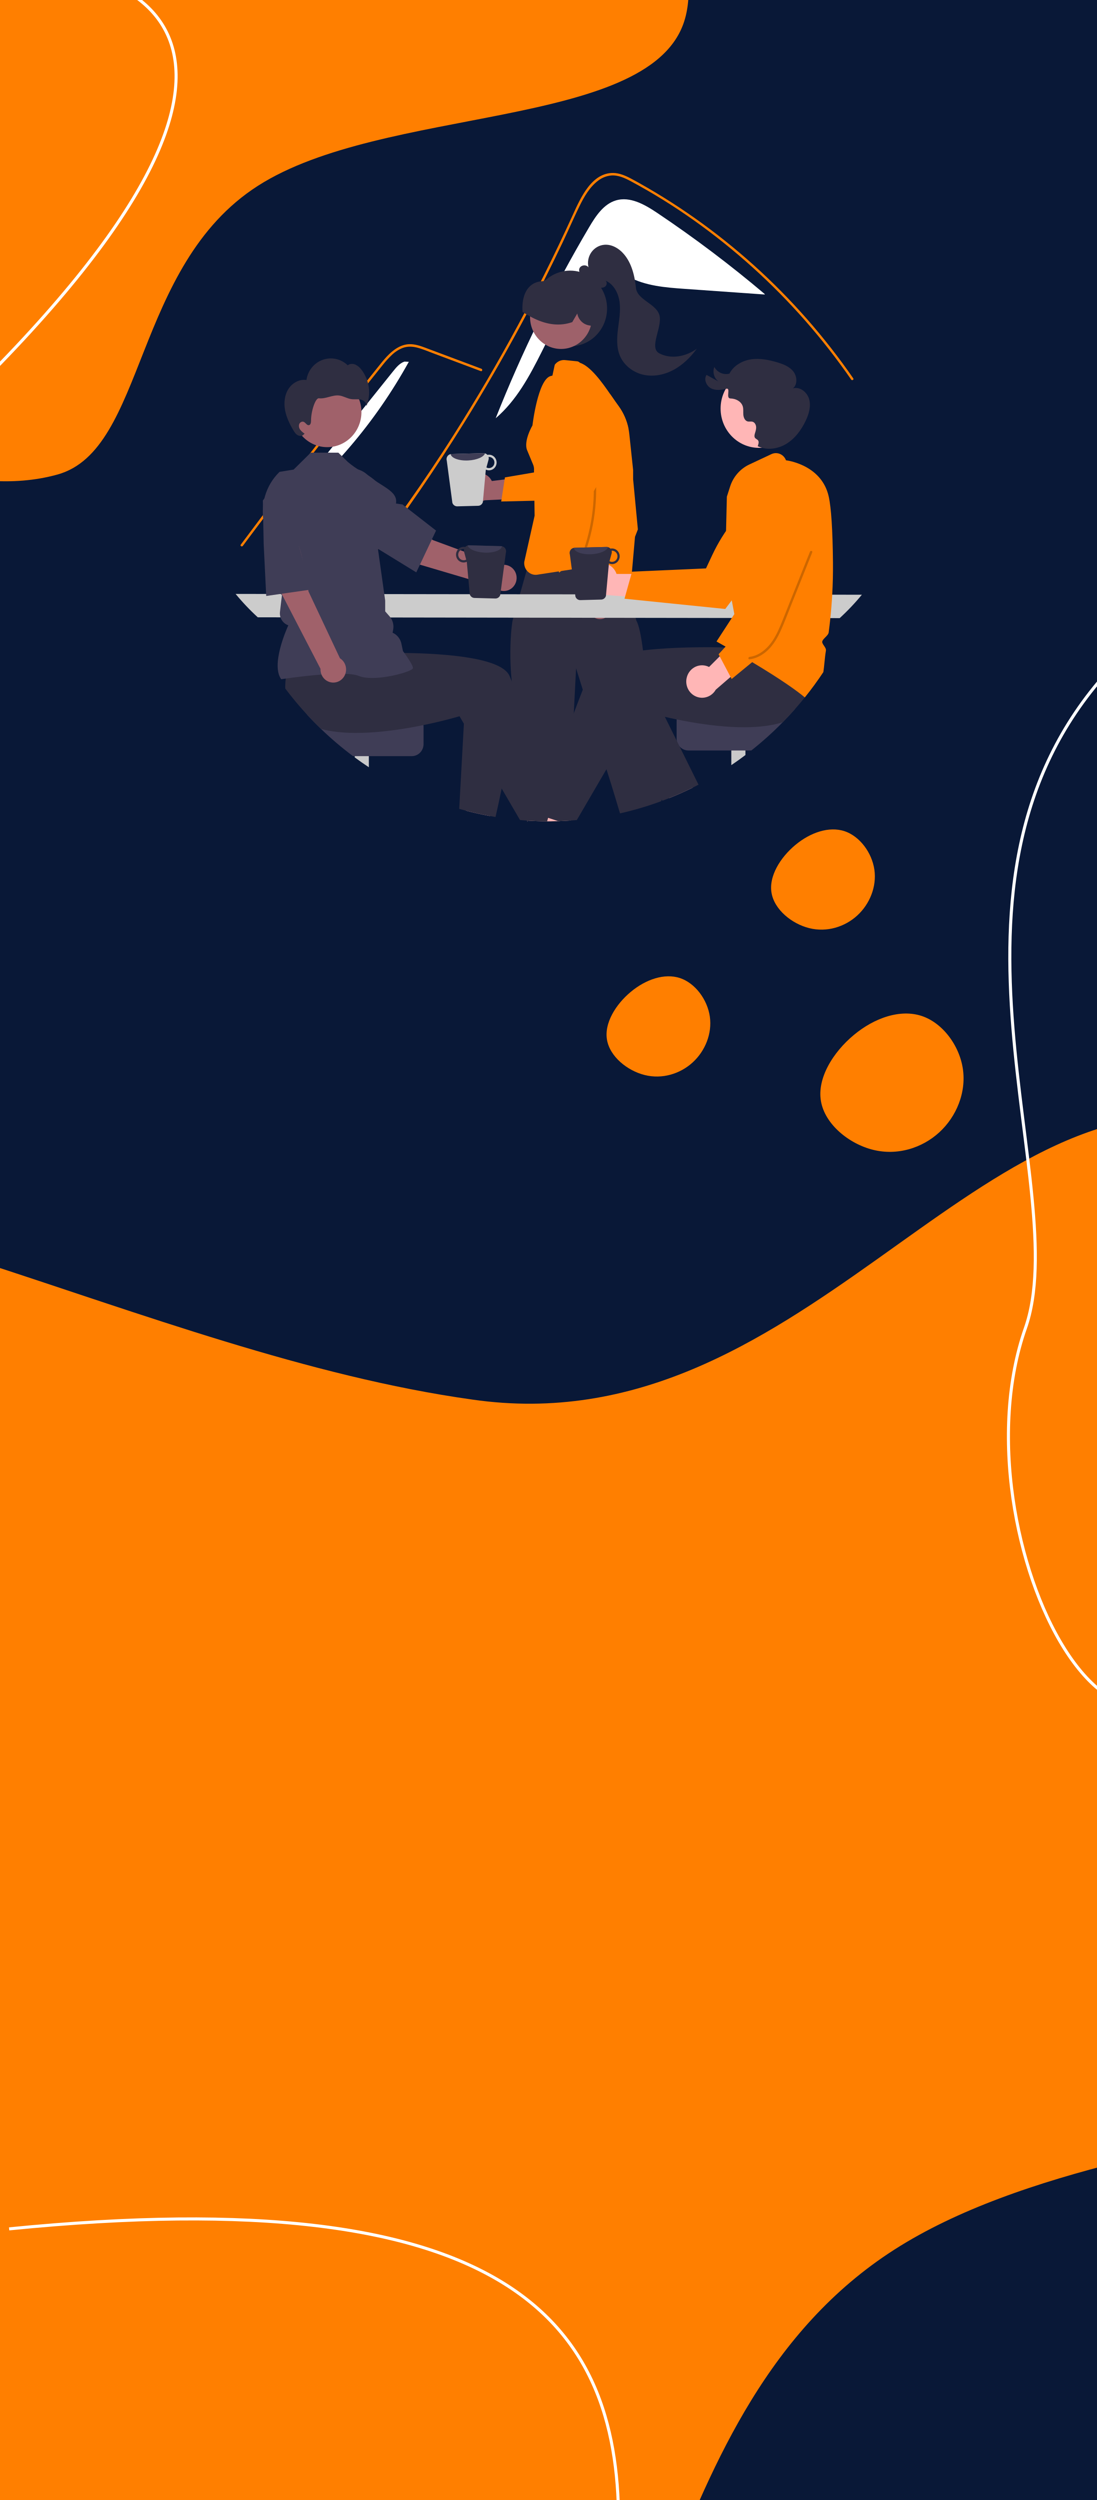 <svg width="360" height="820" viewBox="0 0 360 820" fill="none" xmlns="http://www.w3.org/2000/svg">
<rect x="0" y="0" width="360" height="820" fill="#808080" stroke="none"/>
<g clip-path="url(#clip0_505_2)">
<rect width="360" height="820" fill="#091837"/>
<path d="M227.329 348.434C223.227 352.191 217.343 354.017 211.575 352.584C205.807 351.151 200.135 346.491 199.198 341.044C198.237 335.603 202.046 329.42 207.012 325.298C211.954 321.181 218.078 319.12 223.136 320.778C228.169 322.443 232.141 327.853 232.943 333.408C233.744 338.963 231.43 344.677 227.329 348.434Z" fill="#FF7F00"/>
<path d="M281.329 300.259C277.227 304.016 271.343 305.842 265.575 304.409C259.807 302.976 254.135 298.316 253.198 292.869C252.237 287.428 256.046 281.245 261.012 277.123C265.954 273.006 272.078 270.945 277.136 272.603C282.169 274.268 286.141 279.678 286.943 285.233C287.744 290.788 285.43 296.502 281.329 300.259Z" fill="#FF7F00"/>
<path d="M308.243 371.379C302.582 376.565 294.459 379.084 286.498 377.106C278.536 375.129 270.707 368.697 269.415 361.178C268.088 353.667 273.345 345.133 280.2 339.444C287.021 333.761 295.474 330.915 302.456 333.205C309.403 335.502 314.886 342.97 315.992 350.637C317.099 358.305 313.905 366.193 308.243 371.379Z" fill="#FF7F00"/>
<path d="M401 367.285C483.08 382.21 597.932 562.359 572.901 631.61C547.87 700.861 375.58 685.287 293.5 737.823C211.42 790.358 220.133 911.001 161.92 927.12C103.708 943.239 30.36 913.986 -55.212 861.451C-140.785 808.319 -237.418 733.098 -261.867 632.207C-285.734 531.912 -238 405.947 -152.427 391.022C-67.437 375.5 47.889 444.098 155 459.023C262.693 474.544 318.92 351.763 401 367.285Z" fill="#FF7F00"/>
<path d="M363.407 220.375C300.5 290.075 352.585 389.943 336.5 435.625C312.5 503.787 371.853 618.237 405 524.146" stroke="white"/>
<g clip-path="url(#clip1_505_2)">
<path d="M289 157.744C289.014 170.455 286.904 183.074 282.76 195.055C282.742 195.111 282.724 195.161 282.703 195.217V195.22C279.6 204.134 275.397 212.605 270.198 220.428C269.297 221.791 268.364 223.132 267.399 224.45C266.337 225.908 265.242 227.337 264.113 228.737C263.073 230.029 262.004 231.295 260.908 232.537C259.606 234.016 258.265 235.457 256.885 236.861C253.637 240.173 250.188 243.272 246.56 246.14C245.923 246.647 245.279 247.144 244.628 247.633C243.113 248.778 241.569 249.883 239.994 250.947C236.529 253.292 232.936 255.431 229.231 257.353C228.591 257.687 227.947 258.015 227.299 258.334C224.796 259.572 222.241 260.711 219.636 261.751C218.893 262.051 218.147 262.34 217.394 262.618C217.267 262.668 217.14 262.716 217.01 262.761C208.076 266.063 198.757 268.147 189.292 268.96C188.634 269.021 187.976 269.072 187.316 269.114C186.617 269.164 185.917 269.205 185.217 269.236C184.663 269.265 184.111 269.286 183.554 269.302C183.44 269.307 183.324 269.313 183.21 269.313C182.462 269.336 181.711 269.351 180.958 269.358C180.639 269.36 180.321 269.363 180 269.363C179.849 269.363 179.699 269.363 179.549 269.36C177.377 269.352 175.221 269.28 173.082 269.143C173.038 269.14 172.994 269.135 172.95 269.135C172.183 269.082 171.419 269.026 170.658 268.957C167.947 268.724 165.266 268.388 162.614 267.95C162.003 267.852 161.394 267.746 160.786 267.632C158.148 267.154 155.544 266.579 152.975 265.906C152.211 265.707 151.452 265.499 150.696 265.283C140.198 262.287 130.2 257.688 121.041 251.639C119.467 250.602 117.922 249.524 116.407 248.405C116.22 248.272 116.037 248.134 115.853 247.996C112.171 245.248 108.662 242.266 105.344 239.069C103.772 237.558 102.246 235.999 100.766 234.392C81.614 213.696 70.958 186.257 71 157.744C71 96.099 119.801 46.125 180 46.125C240.198 46.125 289 96.099 289 157.744Z" fill="#091837"/>
<path d="M193.298 74.581C195.48 70.884 198.066 66.938 202.116 65.731C206.806 64.333 211.624 67.11 215.711 69.85C227.933 78.044 239.703 86.924 250.967 96.45L250.954 96.593C242.185 95.974 233.416 95.355 224.646 94.735C218.31 94.288 211.757 93.779 206.157 90.71C204.033 89.545 201.962 87.989 199.554 87.881C196.563 87.746 193.954 89.885 191.905 92.12C179.78 105.342 176.272 125.56 162.669 137.176C171.246 115.514 181.488 94.584 193.298 74.581Z" fill="white"/>
<path d="M118.77 186.72C120.111 184.987 120.658 184.581 121.981 182.831C132.75 168.568 142.872 153.824 152.346 138.598C158.782 128.257 164.898 117.718 170.696 106.98C173.456 101.875 176.14 96.73 178.749 91.545C180.773 87.524 182.752 83.48 184.686 79.411C185.239 78.249 185.777 77.082 186.311 75.912C187.571 73.16 188.808 70.395 190.136 67.681C191.649 64.588 193.491 61.345 196.269 59.266C197.533 58.282 199.045 57.686 200.628 57.549C202.89 57.399 204.977 58.355 206.938 59.4C221.292 67.064 234.729 76.673 246.883 87.607C259.068 98.566 269.959 110.946 279.335 124.496C279.622 124.915 280.3 124.515 280.011 124.093C278.871 122.442 277.708 120.809 276.523 119.193C266.687 105.789 255.344 93.617 242.727 82.93C236.481 77.637 229.94 72.72 223.138 68.202C219.677 65.905 216.15 63.715 212.558 61.633C210.747 60.583 208.929 59.547 207.079 58.575C205.266 57.621 203.341 56.763 201.27 56.731C194.221 56.619 190.571 64.793 188.065 70.294C187.277 72.025 186.479 73.751 185.672 75.471C182.623 82.002 179.456 88.474 176.172 94.887C174.145 98.846 172.073 102.781 169.958 106.694C163.373 118.878 156.375 130.816 148.963 142.506C139.144 157.992 129.403 171.673 118.217 186.154C117.909 186.555 118.459 187.126 118.77 186.72Z" fill="#FF7F00"/>
<path d="M157.782 121.717L147.28 117.784L142.066 115.831C140.368 115.195 138.674 114.471 136.918 114.015C135.366 113.613 133.789 113.547 132.259 114.076C130.909 114.588 129.673 115.372 128.625 116.383C127.554 117.393 126.558 118.482 125.644 119.643C124.509 121.04 123.39 122.452 122.267 123.859C117.63 129.665 113.024 135.497 108.448 141.355C103.872 147.212 99.326 153.094 94.811 159.001C90.285 164.922 85.791 170.868 81.327 176.839C80.78 177.571 80.234 178.303 79.688 179.035C79.386 179.439 78.706 179.04 79.012 178.63C83.509 172.599 88.037 166.593 92.596 160.612C97.166 154.616 101.768 148.645 106.402 142.7C111.036 136.755 115.7 130.836 120.396 124.943C121.566 123.475 122.738 122.008 123.912 120.543C124.902 119.307 125.881 118.058 126.967 116.908C128.961 114.797 131.451 112.931 134.433 112.88C136.186 112.851 137.882 113.42 139.51 114.024C141.266 114.674 143.018 115.337 144.771 115.993L155.346 119.954L157.99 120.944C158.459 121.12 158.257 121.895 157.782 121.717Z" fill="#FF7F00"/>
<path d="M129.02 121.756C130.054 120.468 131.172 119.119 132.718 118.595L134.162 118.654C123.172 138.539 108.33 155.914 90.547 169.713C103.371 153.728 116.196 137.742 129.02 121.756Z" fill="white"/>
<path d="M199.222 101.169C199.223 103.201 198.736 105.202 197.806 106.996C196.875 108.791 195.528 110.324 193.884 111.461C192.239 112.598 190.347 113.304 188.374 113.518C186.401 113.731 184.407 113.446 182.566 112.686C180.726 111.926 179.096 110.715 177.82 109.159C176.543 107.604 175.659 105.751 175.245 103.764C174.831 101.777 174.899 99.716 175.445 97.762C175.99 95.809 176.995 94.022 178.372 92.559C178.392 92.539 178.411 92.519 178.43 92.499C178.527 92.395 178.624 92.291 178.726 92.192C178.727 92.192 178.727 92.192 178.728 92.191C178.729 92.191 178.729 92.191 178.73 92.19C178.73 92.19 178.73 92.189 178.731 92.189C178.731 92.188 178.731 92.187 178.731 92.187C178.857 92.067 178.983 91.948 179.114 91.834C180.866 90.261 183.023 89.239 185.327 88.89C187.631 88.54 189.985 88.878 192.107 89.863C194.229 90.848 196.028 92.438 197.29 94.443C198.552 96.448 199.223 98.783 199.222 101.169Z" fill="#2F2E41"/>
<path d="M191.301 111.401C195.271 107.336 195.271 100.746 191.301 96.681C187.331 92.616 180.896 92.616 176.926 96.681C172.956 100.746 172.956 107.336 176.926 111.401C180.896 115.466 187.331 115.466 191.301 111.401Z" fill="#9E616A"/>
<path d="M191.376 94.031C189.802 92.522 187.843 91.499 185.726 91.079C183.608 90.658 181.418 90.858 179.407 91.656C179.348 91.679 179.288 91.706 179.228 91.735C179.226 91.735 179.226 91.738 179.223 91.738C179.029 91.82 178.832 91.905 178.643 91.998L178.527 92.056V92.072C178.506 92.088 178.483 92.106 178.46 92.122C178.412 92.168 178.354 92.2 178.291 92.218C176.336 92.244 174.744 92.923 173.564 94.235C171.987 95.985 171.246 98.814 171.474 102.202L171.479 102.306L171.567 102.364C172.401 102.897 173.191 103.366 173.952 103.777C174.402 104.024 174.84 104.249 175.275 104.456C175.327 104.48 175.379 104.506 175.43 104.53C179.832 106.611 183.858 106.988 187.726 105.67L187.798 105.646L189.442 102.825C189.612 103.789 190.065 104.677 190.74 105.37C191.416 106.063 192.282 106.529 193.222 106.704L193.906 106.829L194.908 107.009L194.949 106.815C195.944 102.229 194.507 97.093 191.376 94.031Z" fill="#2F2E41"/>
<path d="M216.347 115.878C212.888 114.05 217.337 107.414 216.443 103.534C215.549 99.655 209.112 98.407 208.701 94.443C208.291 90.479 207.327 86.391 204.772 83.383C203.14 81.461 200.735 80.042 198.259 80.283C197.421 80.364 196.61 80.629 195.881 81.061C195.153 81.492 194.523 82.079 194.036 82.782C193.549 83.485 193.216 84.287 193.059 85.133C192.901 85.98 192.924 86.851 193.126 87.688C192.421 86.665 190.596 86.887 190.145 88.05C189.743 89.085 190.63 90.338 191.674 90.43C193.04 92.157 194.604 93.99 196.744 94.338C197.433 94.451 198.208 94.368 198.711 93.873C199.215 93.378 199.254 92.389 198.657 92.019C201.346 93.112 202.923 96.09 203.322 99.025C203.721 101.96 203.169 104.929 202.805 107.869C202.441 110.808 202.284 113.901 203.41 116.631C204.74 119.856 207.802 122.168 211.143 122.909C214.484 123.65 218.043 122.926 221.067 121.293C224.092 119.661 226.614 117.169 228.675 114.375C225.125 116.956 220.215 117.922 216.347 115.878Z" fill="#2F2E41"/>
<path d="M177.047 159.601L170.026 208.697L208.351 205.739L196.88 157.44L177.047 159.601Z" fill="#FFB8B8"/>
<path d="M217.14 262.26C217.106 262.429 217.063 262.597 217.011 262.761C212.588 264.399 208.064 265.737 203.47 266.767C202.502 263.506 200.645 257.331 199.019 252.281C197.691 248.158 196.518 244.786 196.109 244.364C194.973 243.205 196.109 241.66 196.109 241.66L191.255 226.205L189.049 219.185L188.293 233.934L187.195 255.298L187.164 255.897C187.164 255.897 185.652 260.534 186.408 261.308C187.164 262.082 185.652 265.177 185.652 265.177L185.217 269.236C184.663 269.265 184.111 269.286 183.555 269.302L183.366 269.363L183.21 269.313C182.462 269.336 181.711 269.351 180.958 269.358C180.639 269.36 180.321 269.363 180 269.363C179.85 269.363 179.7 269.363 179.549 269.36C177.377 269.352 175.221 269.28 173.082 269.143L171.754 258.074L170.382 246.636C170.382 246.636 171.891 243.547 170.382 242.002C169.473 241.071 169.928 239.719 170.439 238.791C170.123 237.357 169.69 235.151 169.108 231.884C169.087 231.776 169.069 231.664 169.048 231.553C168.864 230.516 168.7 229.5 168.554 228.504C168.295 226.751 168.093 225.068 167.937 223.456C167.411 218.235 167.338 212.976 167.72 207.742C167.865 205.881 168.046 204.518 168.165 203.73C168.176 203.656 168.287 203.24 168.468 202.582C168.753 201.53 169.222 199.86 169.747 197.99C170.027 196.999 170.322 195.952 170.615 194.91C171.125 193.104 171.632 191.315 172.041 189.867V189.859C172.401 188.589 172.688 187.587 172.839 187.062C172.911 186.805 172.95 186.664 172.95 186.664C172.95 186.664 173.03 186.646 173.183 186.611C173.657 186.5 174.827 186.232 176.448 185.874C178.138 185.508 180.316 185.044 182.708 184.572C184.756 184.169 186.962 183.758 189.155 183.39C189.942 183.26 190.729 183.133 191.506 183.013C196.303 182.282 200.707 181.865 202.794 182.34C202.939 182.371 203.081 182.411 203.221 182.459C203.363 182.507 203.499 182.57 203.628 182.647C203.693 182.687 204.319 185.19 205.119 188.451C205.127 188.483 205.135 188.517 205.142 188.549C205.383 189.535 205.64 190.585 205.901 191.659C206.168 192.754 206.437 193.87 206.701 194.957C207.486 198.187 208.211 201.175 208.583 202.638C208.726 203.205 208.819 203.542 208.84 203.579C209.715 205.072 210.429 208.731 211.009 213.32C211.527 217.416 211.939 222.255 212.257 226.956C212.415 229.281 212.55 231.574 212.664 233.727C213.049 240.97 213.205 246.626 213.205 246.626C213.205 246.626 213.782 251.34 214.929 253.564C215.07 253.851 215.251 254.116 215.465 254.351C216.229 255.133 216.317 255.812 216.216 256.295C216.172 256.523 216.08 256.738 215.947 256.926C215.916 256.972 215.883 257.015 215.846 257.056C215.747 257.535 215.764 258.033 215.896 258.504C216.028 258.975 216.27 259.406 216.602 259.76C217.334 260.516 217.275 261.597 217.14 262.26Z" fill="#2F2E41"/>
<path d="M204.586 143.854C204.542 143.52 204.495 143.183 204.446 142.844C204.418 142.626 204.384 142.409 204.353 142.194C204.024 140.025 205.394 138.17 203.62 136.669C203.205 136.323 202.867 135.891 202.628 135.402L202.222 134.564L201.474 133.01L199.837 129.632L199.555 129.052C199.475 128.887 199.384 128.728 199.281 128.577C198.975 128.122 198.577 127.741 198.113 127.458L194.048 124.977C193.42 124.595 192.914 124.034 192.593 123.362L192.492 123.15C192.044 122.209 191.242 119.958 190.292 118.98L190.289 118.977C190.082 118.734 189.801 118.571 189.491 118.513L185.445 118.102C184.798 118.035 184.144 118.141 183.549 118.41C182.954 118.679 182.438 119.102 182.051 119.637L181.939 120.154L181.289 123.184L181.253 123.192C181.062 123.238 180.87 123.283 180.681 123.338C176.484 124.513 174.734 139.538 174.734 139.538C174.734 139.538 171.795 144.503 172.95 147.576L175.011 152.532C175.027 152.569 175.039 152.608 175.047 152.648C175.233 153.188 175.299 153.763 175.239 154.332L175.241 154.525L175.246 154.952L175.262 156.047L175.311 159.679L175.373 164.226L175.428 168.1L175.446 169.131L172.052 184.257C171.996 184.754 172.037 185.257 172.171 185.738C172.306 186.219 172.532 186.668 172.836 187.059L172.839 187.062C172.913 187.16 172.993 187.253 173.077 187.343L173.079 187.346C173.16 187.43 173.242 187.507 173.328 187.584C173.737 187.95 174.219 188.22 174.74 188.376C175.262 188.531 175.81 188.568 176.347 188.483L176.8 188.411H176.802L183.379 187.401H183.384L184.145 187.285H184.15L191.511 186.152H191.516L192.777 185.956C192.878 185.943 192.976 185.93 193.077 185.922L199.817 185.447C199.971 185.437 200.125 185.416 200.278 185.386H200.28C200.873 185.266 201.428 185.002 201.9 184.616C202.372 184.229 202.746 183.733 202.991 183.167C203.093 182.94 203.17 182.703 203.221 182.459C203.28 182.195 203.312 181.926 203.317 181.656L203.392 175.155L203.649 154.146C203.654 153.445 203.849 152.759 204.213 152.166C205.148 150.638 205.042 147.367 204.586 143.854Z" fill="#FF7F00"/>
<path d="M193.286 199.964C193.191 199.428 193.213 198.877 193.348 198.351C193.484 197.824 193.73 197.335 194.07 196.916C194.411 196.498 194.836 196.161 195.318 195.929C195.799 195.698 196.324 195.577 196.856 195.575L201.06 183.059L205.16 188.507L200.538 199.558C200.482 200.473 200.099 201.335 199.463 201.98C198.827 202.625 197.982 203.009 197.088 203.059C196.195 203.109 195.314 202.822 194.613 202.251C193.912 201.681 193.44 200.867 193.286 199.964Z" fill="#9E616A"/>
<path d="M209.329 173.63L208.384 176.07L207.064 191.158C206.653 191.264 206.261 191.433 205.901 191.659C205.118 192.155 204.522 192.907 204.209 193.794C203.897 194.68 203.886 195.649 204.179 196.543L204.568 197.736L201.681 196.826L196.935 195.334L191.34 193.573L192.288 190.426C192.507 189.703 192.551 188.936 192.417 188.192C192.283 187.447 191.973 186.747 191.516 186.152C191.403 186.004 191.281 185.864 191.151 185.731L191.506 183.013L191.716 181.399L189.155 183.39L184.148 187.285H184.145L183.482 187.802C183.482 187.802 183.446 187.664 183.379 187.401C183.252 186.895 183.014 185.924 182.708 184.572C181.195 177.834 180.081 171.009 179.371 164.134C179.216 162.585 179.081 161 178.972 159.39C178.861 157.733 178.778 156.052 178.734 154.361C178.361 140.593 180.427 126.159 189.062 118.778C189.479 118.781 189.894 118.849 190.292 118.98C193.787 120.08 197.621 125.457 200.272 129.304C200.899 130.213 201.458 131.035 201.932 131.695L203.079 133.294C204.645 135.478 205.729 137.985 206.256 140.641C206.367 141.203 206.454 141.772 206.517 142.348L207.77 154.151V157.192L209.329 173.63Z" fill="#FF7F00"/>
<path d="M77.315 194.79C79.564 197.519 81.997 200.083 84.595 202.465L275.56 202.73C278.159 200.349 280.591 197.784 282.841 195.055L77.315 194.79Z" fill="#CCCCCC"/>
<path d="M180.958 269.358C180.64 269.36 180.321 269.363 180 269.363C179.85 269.363 179.7 269.363 179.55 269.36C177.377 269.352 175.221 269.28 173.082 269.143L173.134 269.575L172.95 269.135L168.846 259.352L171.754 258.074L177.087 255.727L178.705 261.425L180.254 266.881L180.715 268.499L180.958 269.358Z" fill="#FFB6B6"/>
<path d="M161.946 257.999L160.786 267.632C158.148 267.154 155.544 266.579 152.975 265.906V258.002L161.946 257.999Z" fill="#FFB6B6"/>
<path d="M121.042 240.247V251.639C119.467 250.602 117.923 249.524 116.407 248.405V240.247H121.042Z" fill="#CACACA"/>
<path d="M138.997 238.348V244.041C138.997 245.089 138.59 246.095 137.866 246.836C137.142 247.578 136.161 247.995 135.137 247.996H115.853C112.172 245.248 108.662 242.266 105.344 239.069C103.773 237.558 102.247 235.999 100.767 234.392H135.137C136.16 234.394 137.142 234.811 137.866 235.553C138.589 236.294 138.996 237.3 138.997 238.348Z" fill="#3F3D56"/>
<path d="M184.189 269.095L183.555 269.302L183.366 269.363L183.21 269.313C182.462 269.336 181.711 269.351 180.958 269.358C180.639 269.36 180.321 269.363 180 269.363C179.85 269.363 179.7 269.363 179.549 269.36C177.377 269.352 175.221 269.28 173.082 269.143L173.134 269.575L172.95 269.135C172.184 269.082 171.42 269.026 170.659 268.957L164.634 258.625L152.235 237.365L150.798 234.902C150.798 234.902 145.897 236.386 138.961 237.81C133.733 238.886 127.351 239.923 121.042 240.262C119.486 240.347 117.935 240.39 116.407 240.376C112.459 240.35 108.666 239.971 105.344 239.069C103.772 237.558 102.247 235.999 100.767 234.392C98.243 231.66 95.857 228.8 93.616 225.821C93.585 224.728 93.64 223.634 93.779 222.549C93.802 222.369 93.825 222.186 93.854 222L94.561 209.709L99.811 208.999L107.801 207.917L116.456 206.745L117.409 214.386C117.409 214.386 124.148 214.036 132.687 214.153C146.402 214.343 164.753 215.743 167.238 221.751C167.471 222.316 167.704 222.886 167.937 223.456C172.764 235.294 177.196 247.906 180.207 256.867C180.782 258.575 181.302 260.147 181.766 261.558C183.296 266.216 184.189 269.095 184.189 269.095Z" fill="#2F2E41"/>
<path d="M169.509 228.525C169.382 229.649 169.248 230.769 169.108 231.884C167.865 241.75 166.154 251.172 164.634 258.625C163.891 262.263 163.192 265.428 162.614 267.95C162.003 267.852 161.394 267.746 160.786 267.632C158.148 267.154 155.544 266.579 152.975 265.906C152.211 265.707 151.452 265.499 150.697 265.283L152.235 237.365L152.742 228.13L168.554 228.504L169.509 228.525Z" fill="#2F2E41"/>
<path d="M194.932 185.344C195.592 184.966 196.324 184.742 197.077 184.686C197.83 184.63 198.586 184.744 199.292 185.019C199.997 185.295 200.636 185.725 201.161 186.281C201.687 186.836 202.087 187.503 202.334 188.234L220.691 188.256L215.43 196.405L198.804 195.134C197.577 195.477 196.271 195.348 195.131 194.77C193.992 194.192 193.099 193.207 192.622 192C192.144 190.793 192.116 189.449 192.542 188.222C192.968 186.995 193.818 185.971 194.932 185.344Z" fill="#FFB6B6"/>
<path d="M204.941 196.364L238.003 199.727L238.09 199.613C238.256 199.394 254.806 177.701 257.587 172.537C259.298 169.434 259.921 165.826 259.352 162.31L259.333 162.225L259.268 162.168C257.919 161.01 256.226 160.358 254.467 160.319C252.709 160.279 250.989 160.855 249.593 161.95C242.877 167.276 237.463 174.127 233.777 181.963L231.685 186.423L207.422 187.489L204.941 196.364Z" fill="#FF7F00"/>
<path d="M192.189 257.496L187.317 269.114C186.618 269.164 185.918 269.205 185.217 269.236C184.663 269.265 184.111 269.286 183.555 269.302L183.366 269.363L183.21 269.313C182.462 269.336 181.711 269.351 180.958 269.358C180.64 269.36 180.321 269.363 180 269.363C179.85 269.363 179.7 269.363 179.549 269.36L179.873 268.226L180.254 266.881L181.766 261.558L183.948 253.871L187.195 255.298L192.189 257.496Z" fill="#FFB6B6"/>
<path d="M227.3 258.334C224.796 259.572 222.242 260.711 219.636 261.751L217.089 257.363L225.301 253.67L227.3 258.334Z" fill="#FFB6B6"/>
<path d="M244.628 238.391V247.633C243.114 248.778 241.569 249.883 239.994 250.947V238.391H244.628Z" fill="#CACACA"/>
<path d="M260.909 232.537C259.606 234.016 258.265 235.457 256.885 236.861C253.637 240.173 250.189 243.272 246.56 246.14H225.899C225.351 246.14 224.808 246.021 224.309 245.789C223.809 245.557 223.364 245.218 223.002 244.796L222.999 244.788C222.569 244.29 222.269 243.688 222.129 243.038L222.127 243.033C222.068 242.754 222.039 242.47 222.039 242.185V236.492C222.039 235.444 222.446 234.439 223.17 233.697C223.894 232.955 224.875 232.538 225.899 232.537H260.909Z" fill="#3F3D56"/>
<path d="M269.421 210.319L267.182 220.145C267.401 221.568 267.474 223.011 267.399 224.45C266.338 225.908 265.243 227.337 264.114 228.737C263.073 230.028 262.005 231.295 260.909 232.537C259.606 234.016 258.265 235.457 256.885 236.861C253.291 238.017 249.056 238.489 244.628 238.521C243.101 238.534 241.55 238.491 239.994 238.407C233.684 238.067 227.302 237.031 222.075 235.954C220.692 235.673 219.393 235.387 218.197 235.108C215.931 234.586 214.036 234.098 212.664 233.727C211.118 233.313 210.238 233.046 210.238 233.046L204.358 243.128L199.019 252.281L189.292 268.96C188.635 269.021 187.976 269.072 187.317 269.114C186.618 269.164 185.918 269.205 185.217 269.236C184.663 269.265 184.111 269.286 183.555 269.302L183.366 269.363L183.21 269.313L180.715 268.499L179.873 268.225L176.846 267.239C176.846 267.239 177.522 265.06 178.705 261.425C179.14 260.091 179.643 258.559 180.207 256.867C182.245 250.754 185.069 242.543 188.293 233.934C189.248 231.378 190.237 228.785 191.255 226.205C192.088 224.087 192.938 221.977 193.797 219.895C195.291 216.287 202.509 214.341 211.009 213.32C211.442 213.27 211.877 213.219 212.314 213.172C216.646 212.705 221.241 212.464 225.539 212.352C227.691 212.297 229.767 212.276 231.699 212.273C232.323 212.273 232.929 212.275 233.519 212.278H233.521C235.114 212.286 236.579 212.31 237.868 212.336C238.119 212.342 238.363 212.35 238.601 212.355H238.604C238.764 212.358 238.922 212.363 239.077 212.366C241.897 212.44 243.626 212.53 243.626 212.53L244.297 207.143L244.434 206.056L244.564 205.022V205.019L244.579 204.889L244.685 204.886L246.55 204.849L262.219 204.536L270.778 204.364L269.421 210.319Z" fill="#2F2E41"/>
<path d="M229.231 257.353C228.592 257.687 227.947 258.015 227.3 258.334C224.796 259.572 222.242 260.711 219.636 261.751C218.893 262.051 218.147 262.34 217.394 262.618C217.311 262.499 217.226 262.379 217.14 262.26C213.547 257.209 208.98 250.544 204.358 243.128C202.424 240.026 200.48 236.792 198.592 233.488L212.257 226.956L213.79 226.224L218.197 235.108L222.127 243.033L223.002 244.796L229.231 257.353Z" fill="#2F2E41"/>
<path d="M249.067 146.887C256.02 146.887 261.656 141.115 261.656 133.995C261.656 126.875 256.02 121.103 249.067 121.103C242.114 121.103 236.477 126.875 236.477 133.995C236.477 141.115 242.114 146.887 249.067 146.887Z" fill="#FFB6B6"/>
<path d="M248.65 146.328C251.594 147.774 255.217 147.284 258.027 145.582C260.837 143.881 262.905 141.106 264.35 138.108C265.409 135.913 266.178 133.398 265.565 131.032C264.952 128.665 262.507 126.682 260.216 127.383C261.785 126.089 261.602 123.42 260.334 121.817C259.066 120.213 257.065 119.442 255.131 118.861C252.325 118.018 249.377 117.422 246.483 117.854C243.589 118.285 240.74 119.89 239.378 122.54C238.433 122.789 237.433 122.711 236.537 122.316C235.64 121.922 234.896 121.234 234.422 120.36C234.106 121.2 234.07 122.123 234.318 122.986C234.567 123.849 235.086 124.604 235.796 125.135L231.876 122.957C230.877 124.376 231.785 126.539 233.302 127.342C234.819 128.145 236.652 127.931 238.308 127.502C239.963 127.073 238.01 130.653 239.717 130.687C241.425 130.722 243.272 131.637 243.76 133.312C244.017 134.19 243.867 135.132 243.943 136.045C244.018 136.958 244.445 137.97 245.309 138.208C245.855 138.358 246.452 138.159 246.993 138.326C247.664 138.533 248.073 139.267 248.132 139.982C248.191 140.697 247.972 141.402 247.756 142.084C246.902 144.781 249.643 143.27 248.789 145.966L248.65 146.328Z" fill="#2F2E41"/>
<path d="M273.352 184.408C273.248 173.76 272.777 166.504 271.954 162.837C269.743 152.98 259.529 151.182 257.929 150.959C257.758 150.495 257.496 150.071 257.159 149.714C256.822 149.358 256.417 149.076 255.968 148.887C255.52 148.698 255.039 148.605 254.555 148.614C254.07 148.624 253.592 148.735 253.152 148.942L245.895 152.346C244.422 153.039 243.105 154.034 242.024 155.27C240.943 156.506 240.122 157.956 239.611 159.531L238.534 162.898L237.993 185.495L239.779 195L239.782 195.005L240.986 201.408L240.157 202.681L235.427 209.945L235.347 210.072L235.344 210.075L235.137 210.39C235.424 210.552 235.709 210.711 235.989 210.87C236.714 211.279 237.421 211.679 238.109 212.071C238.275 212.167 238.438 212.26 238.601 212.355H238.604C238.707 212.413 238.811 212.472 238.912 212.53C241.496 214.009 243.847 215.38 245.967 216.642C246.262 216.817 246.555 216.992 246.842 217.164C256.629 223.026 261.59 226.616 264.114 228.737C265.243 227.337 266.338 225.908 267.399 224.45C268.363 223.133 269.295 221.792 270.198 220.428C270.356 219.362 270.462 218.297 270.566 217.252C270.69 215.995 270.82 214.693 271.037 213.413C271.133 212.846 270.765 212.307 270.411 211.788C270.082 211.302 269.771 210.846 269.836 210.417C269.903 209.974 270.379 209.492 270.843 209.022C271.348 208.508 271.871 207.978 271.946 207.418C272.153 205.859 272.337 204.295 272.497 202.726C272.761 200.172 272.964 197.611 273.106 195.042C273.305 191.495 273.387 187.95 273.352 184.408Z" fill="#FF7F00"/>
<path d="M225.428 221.992C225.642 221.251 226.012 220.566 226.511 219.986C227.011 219.406 227.629 218.946 228.321 218.637C229.014 218.328 229.764 218.179 230.519 218.199C231.274 218.219 232.015 218.409 232.691 218.754L245.821 205.617L247.63 215.208L234.884 226.213C234.242 227.337 233.22 228.181 232.011 228.585C230.803 228.988 229.491 228.924 228.326 228.404C227.16 227.883 226.221 226.943 225.687 225.762C225.154 224.58 225.061 223.239 225.428 221.992Z" fill="#FFB6B6"/>
<path d="M240.109 222.694L266.027 201.408L266.012 201.264C265.982 200.989 262.983 173.632 261.441 167.95C260.543 164.508 258.523 161.484 255.715 159.379L255.643 159.331L255.557 159.338C253.803 159.477 252.148 160.225 250.864 161.457C249.581 162.689 248.745 164.332 248.496 166.115C247.337 174.731 248.15 183.506 250.871 191.745L252.423 196.43L235.818 214.576L240.109 222.694Z" fill="#FF7F00"/>
<path d="M107.38 146.656C113.584 146.656 118.614 141.506 118.614 135.153C118.614 128.799 113.584 123.649 107.38 123.649C101.176 123.649 96.147 128.799 96.147 135.153C96.147 141.506 101.176 146.656 107.38 146.656Z" fill="#A0616A"/>
<path d="M92.288 222.77L92.226 222.682C88.954 217.991 93.876 206.717 94.618 205.083C93.737 204.79 92.981 204.194 92.481 203.395C91.981 202.596 91.767 201.644 91.876 200.701L92.195 197.916L92.529 195.184L90.139 192.737L90.133 192.676L88.758 180.354L86.758 172.17C86.005 169.076 86.069 165.833 86.944 162.773C87.819 159.713 89.474 156.947 91.738 154.758L96.36 154.006L101.977 148.464H111.034L114.14 151.503C120.246 156.628 121.695 154.402 128.58 164.05L123.651 177.35L126.406 196.966L126.408 200.516L127.843 202.15C128.36 202.738 128.736 203.442 128.94 204.205C129.144 204.968 129.172 205.77 129.02 206.546L128.832 207.512C129.561 207.832 130.205 208.327 130.709 208.955C131.213 209.582 131.563 210.324 131.73 211.119L132.234 213.528C132.665 214.11 135.511 217.997 135.511 219.059C135.511 219.219 135.396 219.373 135.15 219.544C133.21 220.889 122.488 223.632 117.743 221.687C112.688 219.617 92.594 222.722 92.392 222.754L92.288 222.77Z" fill="#3F3D56"/>
<path d="M86.581 176.107L95.921 174.234C99.375 179.517 101.23 193.962 101.23 193.962L111.557 215.893C112.191 216.288 112.713 216.848 113.067 217.516C113.422 218.184 113.597 218.937 113.575 219.697C113.554 220.457 113.335 221.198 112.943 221.844C112.551 222.489 111.998 223.017 111.342 223.373C110.686 223.729 109.949 223.901 109.207 223.87C108.465 223.84 107.744 223.608 107.117 223.2C106.491 222.791 105.981 222.22 105.641 221.544C105.3 220.868 105.141 220.112 105.178 219.352L91.709 193.368L86.581 176.107Z" fill="#A0616A"/>
<path d="M86.528 178.376L86.263 164.16L90.658 158.138C91.525 156.959 92.697 156.052 94.041 155.519C95.386 154.986 96.849 154.849 98.265 155.123C100.182 155.508 101.885 156.624 103.03 158.245C104.175 159.866 104.676 161.872 104.431 163.858C103.685 169.877 101.991 177.41 98.159 179.115L98.121 179.132L102.092 193.356L87.363 195.463L86.528 178.376Z" fill="#3F3D56"/>
<path d="M142.003 177.12C142.003 177.12 130.793 168.147 124.714 166.859L119.333 174.898L133.885 184.031L162.218 192.419C162.714 192.984 163.347 193.403 164.053 193.636C164.759 193.869 165.512 193.906 166.236 193.744C166.961 193.582 167.631 193.227 168.178 192.715C168.725 192.202 169.129 191.55 169.351 190.826C169.573 190.101 169.603 189.329 169.439 188.589C169.275 187.848 168.923 187.165 168.418 186.609C167.913 186.053 167.273 185.644 166.564 185.423C165.855 185.202 165.101 185.177 164.379 185.351L142.003 177.12Z" fill="#A0616A"/>
<path d="M122.282 178.923L110.6 171.237L108.161 164.146C107.687 162.752 107.603 161.25 107.919 159.81C108.235 158.37 108.938 157.049 109.948 155.996C111.327 154.579 113.18 153.751 115.133 153.679C117.086 153.608 118.992 154.298 120.466 155.611C124.935 159.596 130.694 160.932 129.944 165.14L132.095 165.462L143.097 174.018L136.609 187.722L122.282 178.923Z" fill="#3F3D56"/>
<path d="M94.638 127.594C95.9 125.596 98.267 124.264 100.561 124.638C100.775 123.138 101.386 121.727 102.329 120.559C103.271 119.39 104.508 118.509 105.906 118.011C107.304 117.512 108.808 117.416 110.256 117.733C111.703 118.05 113.038 118.767 114.114 119.807C114.79 119.256 115.772 119.227 116.574 119.555C117.364 119.922 118.051 120.487 118.572 121.197C119.889 122.879 120.736 124.894 121.023 127.03C121.31 129.165 121.026 131.34 120.201 133.323C120.482 132.279 119.46 131.297 118.428 131.063C117.395 130.828 116.312 131.05 115.266 130.897C113.924 130.702 112.718 129.905 111.374 129.725C110.244 129.575 109.109 129.871 108.007 130.168C106.906 130.466 105.773 130.769 104.642 130.631C103.511 130.494 102.054 134.883 102.074 137.975C102.077 138.561 101.959 139.313 101.4 139.437C100.712 139.59 100.313 138.617 99.657 138.352C99.073 138.116 98.374 138.553 98.17 139.162C98.088 139.473 98.079 139.8 98.144 140.115C98.21 140.43 98.348 140.725 98.548 140.974C98.951 141.469 99.429 141.894 99.964 142.232L99.694 142.462C99.245 143.07 98.314 143.096 97.666 142.72C97.019 142.344 96.594 141.676 96.211 141.023C95.013 138.984 93.963 136.811 93.541 134.471C93.118 132.131 93.377 129.592 94.638 127.594Z" fill="#2F2E41"/>
<path opacity="0.2" d="M193.291 146.926C194.431 151.787 194.956 156.778 194.855 161.777C194.758 166.776 194.044 171.742 192.731 176.558C191.989 179.277 191.054 181.937 189.932 184.516C189.731 184.98 190.4 185.385 190.603 184.918C192.628 180.27 194.06 175.375 194.863 170.353C195.669 165.329 195.85 160.221 195.401 155.151C195.147 152.309 194.692 149.489 194.04 146.714C193.923 146.217 193.174 146.428 193.291 146.926Z" fill="black"/>
<path opacity="0.2" d="M265.809 180.943L259.316 197.174C258.271 199.786 257.257 202.414 256.17 205.008C255.191 207.343 254.074 209.689 252.426 211.615C250.762 213.558 248.525 215.136 245.969 215.444C245.478 215.503 245.472 216.299 245.969 216.239C248.304 215.958 250.397 214.769 252.087 213.125C253.915 211.347 255.203 209.083 256.254 206.759C257.426 204.169 258.423 201.491 259.479 198.85L262.799 190.551L266.558 181.155C266.747 180.681 265.996 180.475 265.809 180.943Z" fill="black"/>
<path d="M188.844 195.675C188.958 196.015 189.175 196.31 189.462 196.516C189.75 196.722 190.094 196.83 190.445 196.823L197.304 196.643C197.658 196.636 198 196.512 198.279 196.289C198.558 196.067 198.759 195.757 198.853 195.408L199.823 184.78C200.168 184.94 200.542 185.018 200.92 185.011C201.249 185.002 201.572 184.928 201.873 184.791C202.173 184.655 202.444 184.459 202.67 184.215C202.897 183.971 203.074 183.684 203.192 183.371C203.31 183.057 203.366 182.722 203.358 182.386C203.35 182.049 203.277 181.718 203.144 181.411C203.011 181.103 202.819 180.826 202.581 180.594C202.343 180.362 202.063 180.18 201.757 180.06C201.45 179.939 201.123 179.881 200.795 179.889C200.644 179.889 200.493 179.905 200.345 179.937C200.185 179.759 199.989 179.618 199.772 179.522C199.555 179.426 199.32 179.377 199.083 179.38L188.533 179.659C188.445 179.662 188.358 179.673 188.273 179.692C188.041 179.736 187.822 179.83 187.629 179.969C187.436 180.107 187.275 180.286 187.155 180.493C187.036 180.701 186.961 180.932 186.936 181.172C186.911 181.412 186.937 181.654 187.011 181.883L188.844 195.675ZM200.022 184.058L200.713 181.525C200.791 181.233 200.793 180.924 200.718 180.631C200.752 180.631 200.781 180.614 200.815 180.614C201.288 180.604 201.746 180.787 202.089 181.122C202.431 181.458 202.629 181.918 202.64 182.403C202.651 182.888 202.474 183.358 202.148 183.709C201.821 184.06 201.372 184.265 200.899 184.278C200.592 184.287 200.289 184.212 200.022 184.058Z" fill="#2F2E41"/>
<path d="M188.273 179.692C188.497 181.008 191.024 181.933 194.063 181.772C196.858 181.64 199.142 180.636 199.561 179.445C199.406 179.398 199.245 179.376 199.083 179.38L188.533 179.659C188.445 179.662 188.358 179.673 188.273 179.692Z" fill="#3F3D56"/>
<path d="M165.999 181.353C166.073 181.124 166.098 180.882 166.074 180.642C166.049 180.402 165.974 180.171 165.854 179.963C165.735 179.756 165.573 179.577 165.381 179.438C165.188 179.3 164.968 179.206 164.737 179.161C164.651 179.143 164.564 179.132 164.477 179.128L153.926 178.849C153.689 178.847 153.455 178.895 153.238 178.991C153.02 179.087 152.825 179.229 152.664 179.407C152.516 179.375 152.366 179.359 152.215 179.359C151.551 179.342 150.909 179.595 150.428 180.064C149.947 180.532 149.668 181.176 149.651 181.855C149.635 182.535 149.882 183.193 150.339 183.685C150.797 184.177 151.426 184.463 152.089 184.48C152.467 184.488 152.842 184.409 153.186 184.25L154.157 194.878C154.25 195.227 154.452 195.536 154.731 195.759C155.01 195.981 155.352 196.105 155.705 196.112L162.564 196.293C162.916 196.3 163.26 196.192 163.547 195.986C163.835 195.779 164.051 195.485 164.165 195.145L165.999 181.353ZM152.111 183.747C151.637 183.735 151.188 183.53 150.862 183.179C150.535 182.827 150.358 182.358 150.369 181.873C150.38 181.388 150.579 180.927 150.921 180.592C151.263 180.257 151.721 180.074 152.195 180.084C152.228 180.084 152.258 180.1 152.291 180.1C152.216 180.394 152.218 180.703 152.297 180.995L152.987 183.528C152.72 183.681 152.417 183.757 152.111 183.747Z" fill="#2F2E41"/>
<path d="M164.737 179.161C164.512 180.478 161.985 181.403 158.946 181.242C156.152 181.11 153.867 180.105 153.449 178.915C153.604 178.868 153.765 178.846 153.926 178.849L164.477 179.128C164.564 179.132 164.651 179.143 164.737 179.161Z" fill="#3F3D56"/>
<path d="M154.738 156.074C155.267 155.678 155.874 155.407 156.516 155.277C157.158 155.148 157.82 155.164 158.456 155.326C159.091 155.487 159.684 155.789 160.194 156.21C160.703 156.631 161.115 157.162 161.403 157.764L177.2 155.807L173.51 163.384L159.074 164.081C158.054 164.508 156.916 164.537 155.877 164.163C154.837 163.789 153.968 163.037 153.433 162.05C152.899 161.063 152.736 159.909 152.977 158.808C153.217 157.707 153.844 156.734 154.738 156.074Z" fill="#9E616A"/>
<path d="M206.256 140.641C205.79 141.576 205.223 142.666 204.586 143.854C202.349 148.04 199.276 153.444 196.909 157.556C194.887 161.063 193.378 163.635 193.336 163.707L193.272 163.813L179.371 164.134L176.388 164.202L175.373 164.226L164.481 164.478L164.585 163.815L165.602 157.246L165.706 156.575L175.246 154.952L178.734 154.361L186.47 153.046L187.814 148.984C190.181 141.845 194.135 135.367 199.366 130.062C199.519 129.911 199.674 129.768 199.837 129.632C199.98 129.516 200.125 129.404 200.272 129.304C200.899 130.213 201.458 131.035 201.932 131.695L203.079 133.294C204.645 135.478 205.729 137.985 206.256 140.641Z" fill="#FF7F00"/>
<path d="M148.455 164.92C148.569 165.26 148.785 165.555 149.073 165.761C149.36 165.967 149.704 166.075 150.056 166.069L156.914 165.888C157.268 165.881 157.61 165.757 157.889 165.534C158.168 165.312 158.37 165.003 158.463 164.653L159.434 154.025C159.778 154.185 160.153 154.264 160.531 154.256C161.194 154.239 161.823 153.953 162.281 153.46C162.738 152.968 162.985 152.31 162.969 151.631C162.952 150.952 162.673 150.307 162.192 149.839C161.711 149.371 161.068 149.117 160.405 149.134C160.254 149.134 160.103 149.15 159.956 149.182C159.795 149.004 159.6 148.863 159.382 148.767C159.165 148.671 158.931 148.622 158.694 148.625L148.143 148.904C148.056 148.907 147.969 148.918 147.883 148.937C147.652 148.981 147.432 149.075 147.239 149.214C147.047 149.352 146.885 149.531 146.765 149.739C146.646 149.946 146.571 150.178 146.546 150.417C146.521 150.657 146.547 150.899 146.621 151.128L148.455 164.92ZM159.633 153.303L160.323 150.771C160.402 150.478 160.404 150.169 160.329 149.876C160.362 149.876 160.392 149.86 160.425 149.859C160.899 149.849 161.357 150.032 161.699 150.367C162.041 150.703 162.24 151.163 162.251 151.648C162.262 152.133 162.085 152.603 161.758 152.954C161.432 153.306 160.982 153.51 160.509 153.523C160.203 153.533 159.9 153.457 159.633 153.303Z" fill="#CCCCCC"/>
<path d="M147.883 148.937C148.108 150.253 150.635 151.178 153.674 151.017C156.468 150.885 158.753 149.881 159.171 148.69C159.016 148.643 158.855 148.621 158.694 148.625L148.143 148.904C148.056 148.907 147.969 148.918 147.883 148.937Z" fill="#3F3D56"/>
</g>
<path d="M138.343 -124.37C179.364 -116.905 236.763 -26.802 224.253 7.834C211.744 42.47 125.639 34.681 84.618 60.957C43.598 87.233 47.952 147.574 18.86 155.636C-10.233 163.697 -46.89 149.067 -89.656 122.791C-132.422 96.216 -180.716 58.594 -192.935 8.133C-204.863 -42.031 -181.007 -105.033 -138.241 -112.498C-95.766 -120.261 -38.13 -85.951 15.401 -78.487C69.222 -70.723 97.323 -132.133 138.343 -124.37Z" fill="#FF7F00"/>
<path d="M-40 157.34C112.8 21.63 53 -11.614 4 -11.272" stroke="white"/>
<path d="M3 731.012C165.944 714.817 203 760.817 203 827.175" stroke="white"/>
</g>
<defs>
<clipPath id="clip0_505_2">
<rect width="360" height="820" fill="white"/>
</clipPath>
<clipPath id="clip1_505_2">
<rect width="218" height="223.45" fill="white" transform="translate(71 46.125)"/>
</clipPath>
</defs>
</svg>
